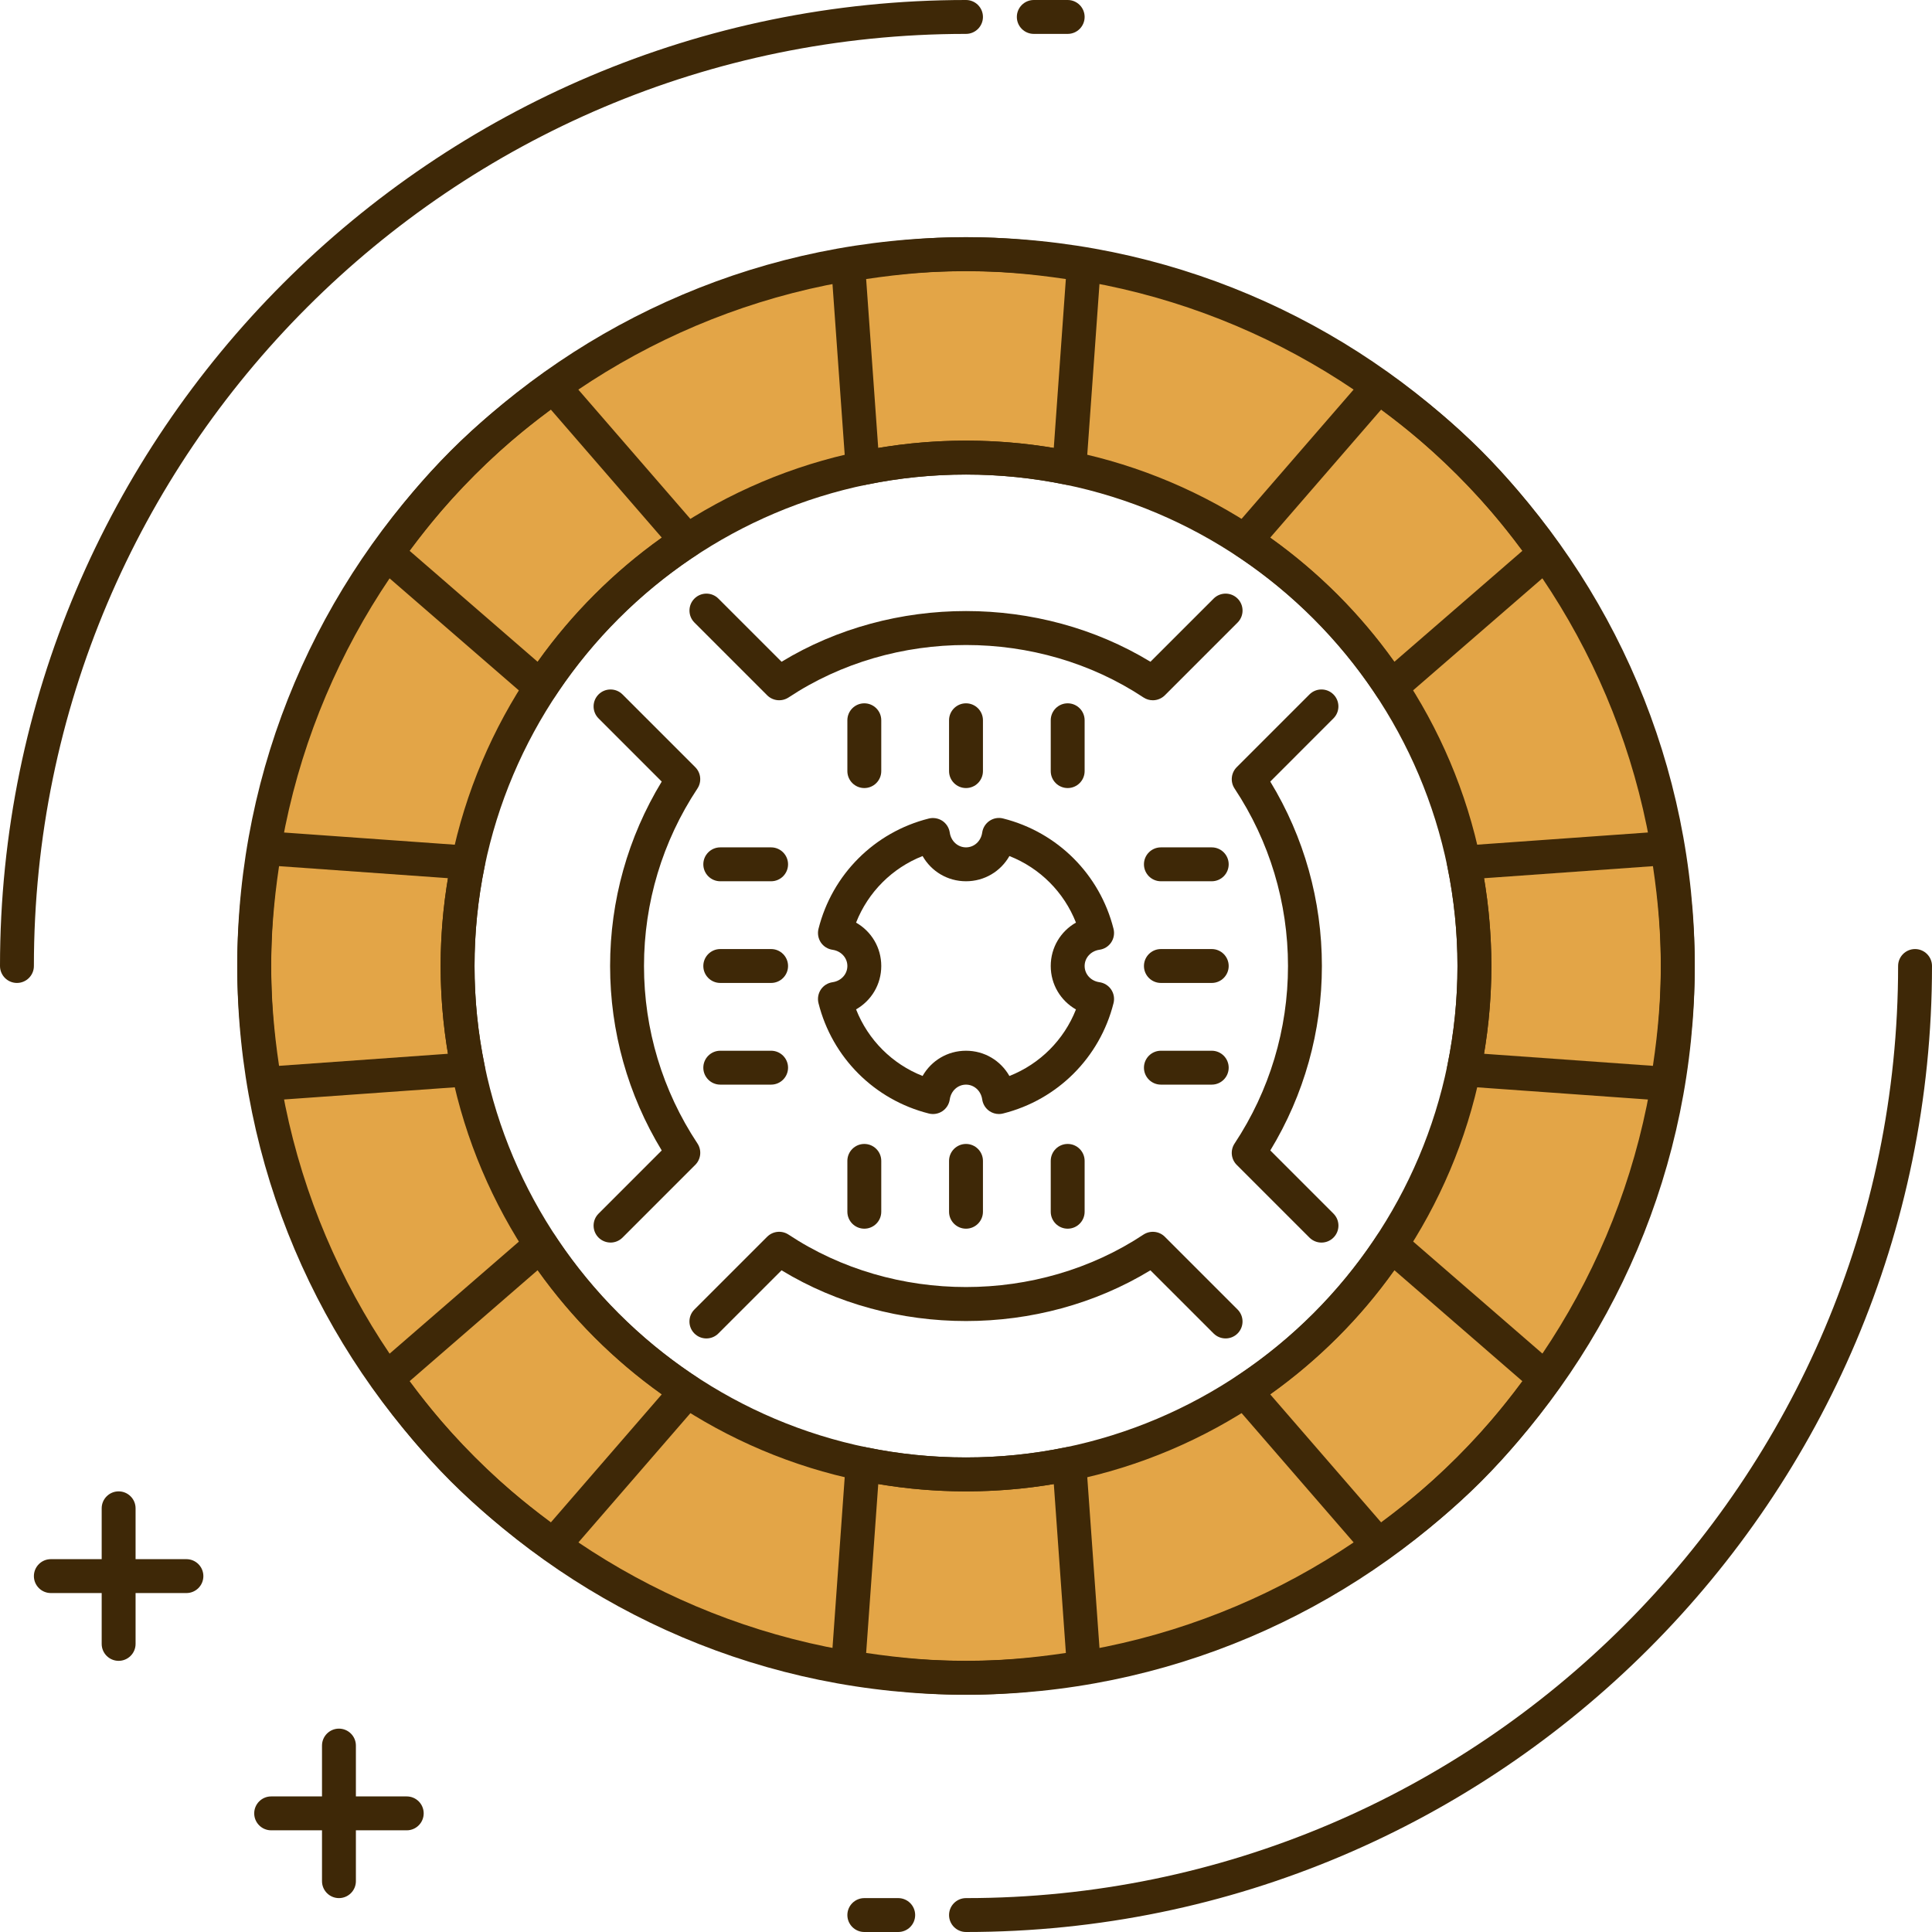 <svg height="300" viewBox="0 0 456 456" width="300" xmlns="http://www.w3.org/2000/svg" version="1.1" xmlns:xlink="http://www.w3.org/1999/xlink" xmlns:svgjs="http://svgjs.dev/svgjs"><g transform="matrix(1,0,0,1,0,0)"><path d="m228 60c-92.785 0-168 75.215-168 168s75.215 168 168 168 168-75.215 168-168-75.215-168-168-168zm0 288c-66.273 0-120-53.727-120-120s53.727-120 120-120 120 53.727 120 120-53.719 120-120 120zm0 0" fill="#e3a547" fill-opacity="1" data-original-color="#ffd740ff" stroke="none" stroke-opacity="1"/><g fill="#263238"><path d="m228 400c-94.84 0-172-77.16-172-172s77.16-172 172-172 172 77.16 172 172-77.16 172-172 172zm0-336c-90.434 0-164 73.566-164 164s73.566 164 164 164 164-73.566 164-164-73.566-164-164-164zm0 288c-68.375 0-124-55.625-124-124s55.625-124 124-124 124 55.625 124 124-55.625 124-124 124zm0-240c-63.961 0-116 52.039-116 116s52.039 116 116 116 116-52.039 116-116-52.039-116-116-116zm0 0" fill="#3e2807" fill-opacity="1" data-original-color="#263238ff" stroke="none" stroke-opacity="1"/><path d="m4 232c-2.207 0-4-1.793-4-4 0-125.719 102.281-228 228-228 2.207 0 4 1.793 4 4s-1.793 4-4 4c-121.305 0-220 98.688-220 220 0 2.207-1.793 4-4 4zm0 0" fill="#3e2807" fill-opacity="1" data-original-color="#263238ff" stroke="none" stroke-opacity="1"/><path d="m252 8h-8c-2.207 0-4-1.793-4-4s1.793-4 4-4h8c2.207 0 4 1.793 4 4s-1.793 4-4 4zm0 0" fill="#3e2807" fill-opacity="1" data-original-color="#263238ff" stroke="none" stroke-opacity="1"/><path d="m228 456c-2.207 0-4-1.793-4-4s1.793-4 4-4c121.305 0 220-98.688 220-220 0-2.207 1.793-4 4-4s4 1.793 4 4c0 125.719-102.281 228-228 228zm0 0" fill="#3e2807" fill-opacity="1" data-original-color="#263238ff" stroke="none" stroke-opacity="1"/><path d="m212 456h-8c-2.207 0-4-1.793-4-4s1.793-4 4-4h8c2.207 0 4 1.793 4 4s-1.793 4-4 4zm0 0" fill="#3e2807" fill-opacity="1" data-original-color="#263238ff" stroke="none" stroke-opacity="1"/><path d="m28 392c-2.207 0-4-1.793-4-4v-32c0-2.207 1.793-4 4-4s4 1.793 4 4v32c0 2.207-1.793 4-4 4zm0 0" fill="#3e2807" fill-opacity="1" data-original-color="#263238ff" stroke="none" stroke-opacity="1"/><path d="m44 376h-32c-2.207 0-4-1.793-4-4s1.793-4 4-4h32c2.207 0 4 1.793 4 4s-1.793 4-4 4zm0 0" fill="#3e2807" fill-opacity="1" data-original-color="#263238ff" stroke="none" stroke-opacity="1"/><path d="m80 448c-2.207 0-4-1.793-4-4v-32c0-2.207 1.793-4 4-4s4 1.793 4 4v32c0 2.207-1.793 4-4 4zm0 0" fill="#3e2807" fill-opacity="1" data-original-color="#263238ff" stroke="none" stroke-opacity="1"/><path d="m96 432h-32c-2.207 0-4-1.793-4-4s1.793-4 4-4h32c2.207 0 4 1.793 4 4s-1.793 4-4 4zm0 0" fill="#3e2807" fill-opacity="1" data-original-color="#263238ff" stroke="none" stroke-opacity="1"/><path d="m228 400c-8.902 0-18.223-.832-28.48-2.543-2.039-.336-3.488-2.168-3.336-4.234l3.434-48c.086-1.152.656-2.207 1.574-2.902.922-.688 2.082-.969 3.223-.727 15.457 3.191 31.707 3.191 47.16 0 1.137-.242 2.305.031 3.227.727.918.695 1.496 1.758 1.574 2.902l3.434 48c.152 2.059-1.297 3.891-3.336 4.234-10.25 1.711-19.57 2.543-28.473 2.543zm-23.566-9.863c16.832 2.504 30.309 2.504 47.141 0l-2.848-39.863c-13.656 2.301-27.781 2.301-41.438 0zm0 0" fill="#3e2807" fill-opacity="1" data-original-color="#263238ff" stroke="none" stroke-opacity="1"/><path d="m203.609 114.496c-.867 0-1.715-.281-2.418-.816-.918-.695-1.496-1.75-1.574-2.902l-3.434-48c-.152-2.059 1.297-3.891 3.336-4.234 20.496-3.43 36.457-3.43 56.953 0 2.039.336 3.488 2.168 3.336 4.234l-3.434 48c-.086 1.152-.656 2.207-1.574 2.902-.922.688-2.098.945-3.227.727-15.43-3.191-31.637-3.199-47.168 0-.254.059-.535.09-.797.09zm.824-48.633 2.848 39.863c13.711-2.301 27.809-2.293 41.438 0l2.848-39.863c-16.824-2.504-30.309-2.504-47.133 0zm0 0" fill="#3e2807" fill-opacity="1" data-original-color="#263238ff" stroke="none" stroke-opacity="1"/><path d="m62.496 259.824c-1.945 0-3.617-1.398-3.945-3.336-1.719-10.266-2.551-19.578-2.551-28.488s.832-18.223 2.543-28.48c.344-2.031 2.16-3.48 4.227-3.328l48 3.426c1.16.078 2.207.656 2.902 1.574.695.922.961 2.098.727 3.223-1.582 7.754-2.398 15.691-2.398 23.586s.816 15.832 2.406 23.586c.234 1.125-.031 2.301-.727 3.223-.695.918-1.75 1.496-2.902 1.574l-48 3.426c-.098.008-.191.016-.281.016zm3.367-55.391c-1.254 8.398-1.863 16.141-1.863 23.566s.609 15.168 1.863 23.566l39.863-2.848c-1.141-6.848-1.727-13.789-1.727-20.719s.586-13.879 1.734-20.727zm0 0" fill="#3e2807" fill-opacity="1" data-original-color="#263238ff" stroke="none" stroke-opacity="1"/><path d="m393.504 259.824c-.098 0-.184 0-.281-.008l-48-3.426c-1.16-.078-2.207-.656-2.902-1.574-.695-.922-.961-2.098-.727-3.223 1.59-7.762 2.406-15.699 2.406-23.594 0-7.902-.816-15.832-2.406-23.594-.234-1.125.031-2.301.727-3.223.695-.918 1.75-1.496 2.902-1.574l48-3.426c2.043-.16 3.883 1.297 4.227 3.328 1.719 10.266 2.551 19.578 2.551 28.488s-.832 18.223-2.543 28.48c-.328 1.934-2 3.344-3.953 3.344zm-43.238-11.105 39.863 2.848c1.262-8.398 1.871-16.141 1.871-23.566s-.609-15.168-1.863-23.566l-39.863 2.848c1.141 6.848 1.727 13.797 1.727 20.719 0 6.93-.586 13.871-1.734 20.719zm0 0" fill="#3e2807" fill-opacity="1" data-original-color="#263238ff" stroke="none" stroke-opacity="1"/><path d="m127.656 166.16c-.953 0-1.887-.344-2.617-.977l-36.359-31.512c-1.559-1.352-1.832-3.664-.641-5.344 6.016-8.441 12.016-15.617 18.336-21.945 6.297-6.305 13.48-12.293 21.945-18.336 1.664-1.184 3.992-.918 5.344.641l31.512 36.359c.762.875 1.098 2.023.938 3.168-.16 1.145-.801 2.16-1.77 2.793-6.609 4.352-12.801 9.391-18.375 14.977-5.594 5.582-10.633 11.77-14.977 18.375-.633.961-1.656 1.609-2.801 1.762-.168.023-.359.039-.535.039zm-30.969-36.145 30.199 26.176c4.023-5.656 8.527-10.984 13.434-15.879 4.887-4.898 10.215-9.402 15.871-13.426l-26.168-30.199c-6.832 5.055-12.75 10.098-17.992 15.344-5.254 5.273-10.305 11.176-15.344 17.984zm0 0" fill="#3e2807" fill-opacity="1" data-original-color="#263238ff" stroke="none" stroke-opacity="1"/><path d="m325.359 368.703c-1.129 0-2.23-.473-3.023-1.375l-31.512-36.367c-.762-.871-1.098-2.023-.938-3.168.16-1.145.801-2.16 1.77-2.801 6.582-4.336 12.777-9.367 18.375-14.969 5.594-5.59 10.633-11.777 14.969-18.383.633-.969 1.648-1.609 2.801-1.77 1.137-.168 2.305.184 3.168.938l36.367 31.52c1.559 1.352 1.832 3.664.641 5.344-6.016 8.441-12.016 15.617-18.336 21.945-6.297 6.293-13.473 12.293-21.938 18.336-.719.512-1.535.75-2.344.75zm-25.551-39.59 26.168 30.199c6.84-5.066 12.75-10.105 17.992-15.344 5.254-5.266 10.305-11.168 15.344-17.984l-30.199-26.176c-4.023 5.656-8.52 10.984-13.434 15.879-4.91 4.906-10.23 9.41-15.871 13.426zm0 0" fill="#3e2807" fill-opacity="1" data-original-color="#263238ff" stroke="none" stroke-opacity="1"/><path d="m328.336 166.16c-.176 0-.367-.008-.543-.039-1.152-.16-2.168-.801-2.801-1.77-4.328-6.598-9.367-12.785-14.969-18.383-5.598-5.602-11.793-10.641-18.375-14.969-.969-.641-1.609-1.656-1.77-2.801s.176-2.297.938-3.168l31.512-36.359c1.359-1.559 3.688-1.824 5.344-.641 8.473 6.039 15.648 12.039 21.945 18.336 6.32 6.328 12.32 13.504 18.336 21.945 1.191 1.672.918 3.992-.641 5.344l-36.367 31.52c-.723.641-1.656.984-2.609.984zm-28.527-39.273c5.641 4.016 10.961 8.52 15.871 13.426 4.906 4.91 9.418 10.238 13.434 15.879l30.199-26.176c-5.039-6.816-10.09-12.719-15.344-17.984-5.242-5.246-11.16-10.289-17.992-15.344zm0 0" fill="#3e2807" fill-opacity="1" data-original-color="#263238ff" stroke="none" stroke-opacity="1"/><path d="m130.641 368.703c-.816 0-1.625-.238-2.328-.742-8.473-6.051-15.641-12.051-21.938-18.336-6.32-6.328-12.32-13.504-18.336-21.945-1.191-1.672-.918-3.992.641-5.344l36.359-31.512c.863-.754 2.039-1.113 3.168-.938 1.145.16 2.168.801 2.801 1.762 4.344 6.609 9.383 12.793 14.977 18.375 5.574 5.586 11.77 10.625 18.375 14.977.969.633 1.609 1.656 1.77 2.793s-.176 2.297-.938 3.168l-31.512 36.367c-.809.902-1.91 1.375-3.039 1.375zm-33.953-42.719c5.039 6.816 10.09 12.719 15.344 17.984 5.242 5.238 11.152 10.277 17.992 15.344l26.168-30.207c-5.656-4.027-10.984-8.531-15.871-13.426-4.895-4.895-9.41-10.223-13.434-15.879zm0 0" fill="#3e2807" fill-opacity="1" data-original-color="#263238ff" stroke="none" stroke-opacity="1"/><path d="m204 186c-2.207 0-4-1.793-4-4v-12c0-2.207 1.793-4 4-4s4 1.793 4 4v12c0 2.207-1.793 4-4 4zm0 0" fill="#3e2807" fill-opacity="1" data-original-color="#263238ff" stroke="none" stroke-opacity="1"/><path d="m228 186c-2.207 0-4-1.793-4-4v-12c0-2.207 1.793-4 4-4s4 1.793 4 4v12c0 2.207-1.793 4-4 4zm0 0" fill="#3e2807" fill-opacity="1" data-original-color="#263238ff" stroke="none" stroke-opacity="1"/><path d="m252 186c-2.207 0-4-1.793-4-4v-12c0-2.207 1.793-4 4-4s4 1.793 4 4v12c0 2.207-1.793 4-4 4zm0 0" fill="#3e2807" fill-opacity="1" data-original-color="#263238ff" stroke="none" stroke-opacity="1"/><path d="m204 290c-2.207 0-4-1.793-4-4v-12c0-2.207 1.793-4 4-4s4 1.793 4 4v12c0 2.207-1.793 4-4 4zm0 0" fill="#3e2807" fill-opacity="1" data-original-color="#263238ff" stroke="none" stroke-opacity="1"/><path d="m228 290c-2.207 0-4-1.793-4-4v-12c0-2.207 1.793-4 4-4s4 1.793 4 4v12c0 2.207-1.793 4-4 4zm0 0" fill="#3e2807" fill-opacity="1" data-original-color="#263238ff" stroke="none" stroke-opacity="1"/><path d="m252 290c-2.207 0-4-1.793-4-4v-12c0-2.207 1.793-4 4-4s4 1.793 4 4v12c0 2.207-1.793 4-4 4zm0 0" fill="#3e2807" fill-opacity="1" data-original-color="#263238ff" stroke="none" stroke-opacity="1"/><path d="m286 208h-12c-2.207 0-4-1.793-4-4s1.793-4 4-4h12c2.207 0 4 1.793 4 4s-1.793 4-4 4zm0 0" fill="#3e2807" fill-opacity="1" data-original-color="#263238ff" stroke="none" stroke-opacity="1"/><path d="m286 232h-12c-2.207 0-4-1.793-4-4s1.793-4 4-4h12c2.207 0 4 1.793 4 4s-1.793 4-4 4zm0 0" fill="#3e2807" fill-opacity="1" data-original-color="#263238ff" stroke="none" stroke-opacity="1"/><path d="m286 256h-12c-2.207 0-4-1.793-4-4s1.793-4 4-4h12c2.207 0 4 1.793 4 4s-1.793 4-4 4zm0 0" fill="#3e2807" fill-opacity="1" data-original-color="#263238ff" stroke="none" stroke-opacity="1"/><path d="m182 208h-12c-2.207 0-4-1.793-4-4s1.793-4 4-4h12c2.207 0 4 1.793 4 4s-1.793 4-4 4zm0 0" fill="#3e2807" fill-opacity="1" data-original-color="#263238ff" stroke="none" stroke-opacity="1"/><path d="m182 232h-12c-2.207 0-4-1.793-4-4s1.793-4 4-4h12c2.207 0 4 1.793 4 4s-1.793 4-4 4zm0 0" fill="#3e2807" fill-opacity="1" data-original-color="#263238ff" stroke="none" stroke-opacity="1"/><path d="m182 256h-12c-2.207 0-4-1.793-4-4s1.793-4 4-4h12c2.207 0 4 1.793 4 4s-1.793 4-4 4zm0 0" fill="#3e2807" fill-opacity="1" data-original-color="#263238ff" stroke="none" stroke-opacity="1"/><path d="m235.785 262.938c-.793 0-1.57-.234-2.234-.68-.941-.641-1.566-1.641-1.727-2.77-.289-2.023-1.895-3.488-3.824-3.488-1.938 0-3.543 1.473-3.832 3.496-.16 1.121-.793 2.129-1.727 2.762-.938.629-2.121.84-3.211.559-12.832-3.23-22.824-13.207-26.047-26.055-.273-1.098-.07-2.266.559-3.211.633-.941 1.641-1.566 2.77-1.727 2.016-.289 3.488-1.895 3.488-3.824s-1.473-3.535-3.488-3.824c-1.129-.16-2.137-.785-2.77-1.727-.629-.945-.832-2.113-.559-3.211 3.223-12.84 13.207-22.824 26.047-26.047 1.098-.27 2.273-.062 3.211.562.934.637 1.566 1.637 1.727 2.758.289 2.016 1.895 3.488 3.832 3.488 1.93 0 3.535-1.465 3.824-3.488.16-1.129.785-2.129 1.727-2.77.938-.637 2.121-.848 3.211-.559 12.84 3.223 22.832 13.207 26.062 26.055.273 1.105.07 2.273-.566 3.211-.633.941-1.641 1.566-2.77 1.719-2.016.289-3.488 1.895-3.488 3.832s1.473 3.543 3.488 3.824c1.129.16 2.137.785 2.77 1.719.637.945.84 2.113.566 3.211-3.223 12.848-13.215 22.832-26.062 26.055-.32.086-.648.129-.977.129zm-7.785-14.938c4.367 0 8.184 2.336 10.246 5.961 7.188-2.832 12.875-8.512 15.707-15.703-3.609-2.066-5.953-5.891-5.953-10.258s2.344-8.191 5.953-10.246c-2.832-7.195-8.512-12.875-15.707-15.707-2.062 3.617-5.879 5.953-10.246 5.953s-8.184-2.336-10.246-5.953c-7.188 2.832-12.867 8.52-15.699 15.715 3.609 2.062 5.945 5.879 5.945 10.238s-2.336 8.176-5.945 10.238c2.832 7.195 8.504 12.883 15.699 15.715 2.062-3.617 5.879-5.953 10.246-5.953zm0 0" fill="#3e2807" fill-opacity="1" data-original-color="#263238ff" stroke="none" stroke-opacity="1"/><path d="m272.098 165.281c-.77 0-1.531-.219-2.211-.664-24.895-16.504-58.832-16.504-83.766 0-1.594 1.039-3.688.84-5.043-.504l-17.176-17.176c-1.559-1.562-1.559-4.098 0-5.656 1.562-1.562 4.098-1.562 5.656 0l14.914 14.91c26.27-15.961 60.824-15.953 87.062 0l14.914-14.91c1.559-1.562 4.094-1.562 5.656 0 1.559 1.559 1.559 4.094 0 5.656l-17.176 17.176c-.777.766-1.801 1.168-2.832 1.168zm0 0" fill="#3e2807" fill-opacity="1" data-original-color="#263238ff" stroke="none" stroke-opacity="1"/><path d="m311.902 293.281c-1.023 0-2.047-.395-2.832-1.168l-17.176-17.176c-1.344-1.344-1.551-3.449-.504-5.035 8.25-12.469 12.609-26.957 12.609-41.902s-4.359-29.434-12.609-41.887c-1.047-1.586-.832-3.688.504-5.035l17.176-17.176c1.562-1.559 4.098-1.559 5.656 0 1.562 1.562 1.562 4.098 0 5.656l-14.91 14.914c7.984 13.121 12.184 28.102 12.184 43.527s-4.199 30.406-12.176 43.535l14.91 14.914c1.562 1.559 1.562 4.094 0 5.656-.781.781-1.805 1.176-2.832 1.176zm0 0" fill="#3e2807" fill-opacity="1" data-original-color="#263238ff" stroke="none" stroke-opacity="1"/><path d="m289.273 315.902c-1.027 0-2.051-.391-2.832-1.168l-14.914-14.91c-26.246 15.961-60.793 15.969-87.062 0l-14.914 14.91c-1.559 1.562-4.094 1.562-5.656 0-1.559-1.559-1.559-4.094 0-5.656l17.176-17.176c1.355-1.344 3.449-1.551 5.043-.504 24.926 16.504 58.863 16.496 83.766 0 1.594-1.039 3.695-.84 5.043.504l17.176 17.176c1.559 1.562 1.559 4.098 0 5.656-.777.777-1.801 1.168-2.824 1.168zm0 0" fill="#3e2807" fill-opacity="1" data-original-color="#263238ff" stroke="none" stroke-opacity="1"/><path d="m144.105 293.273c-1.027 0-2.051-.395-2.832-1.168-1.562-1.562-1.562-4.098 0-5.656l14.91-14.914c-7.984-13.137-12.184-28.109-12.184-43.535 0-15.414 4.199-30.391 12.184-43.527l-14.91-14.914c-1.562-1.559-1.562-4.094 0-5.656 1.559-1.559 4.094-1.559 5.656 0l17.176 17.176c1.344 1.348 1.551 3.449.504 5.035-8.25 12.461-12.609 26.949-12.609 41.887 0 14.945 4.359 29.426 12.617 41.887 1.047 1.586.832 3.688-.504 5.035l-17.176 17.176c-.785.781-1.809 1.176-2.832 1.176zm0 0" fill="#3e2807" fill-opacity="1" data-original-color="#263238ff" stroke="none" stroke-opacity="1"/></g></g></svg>